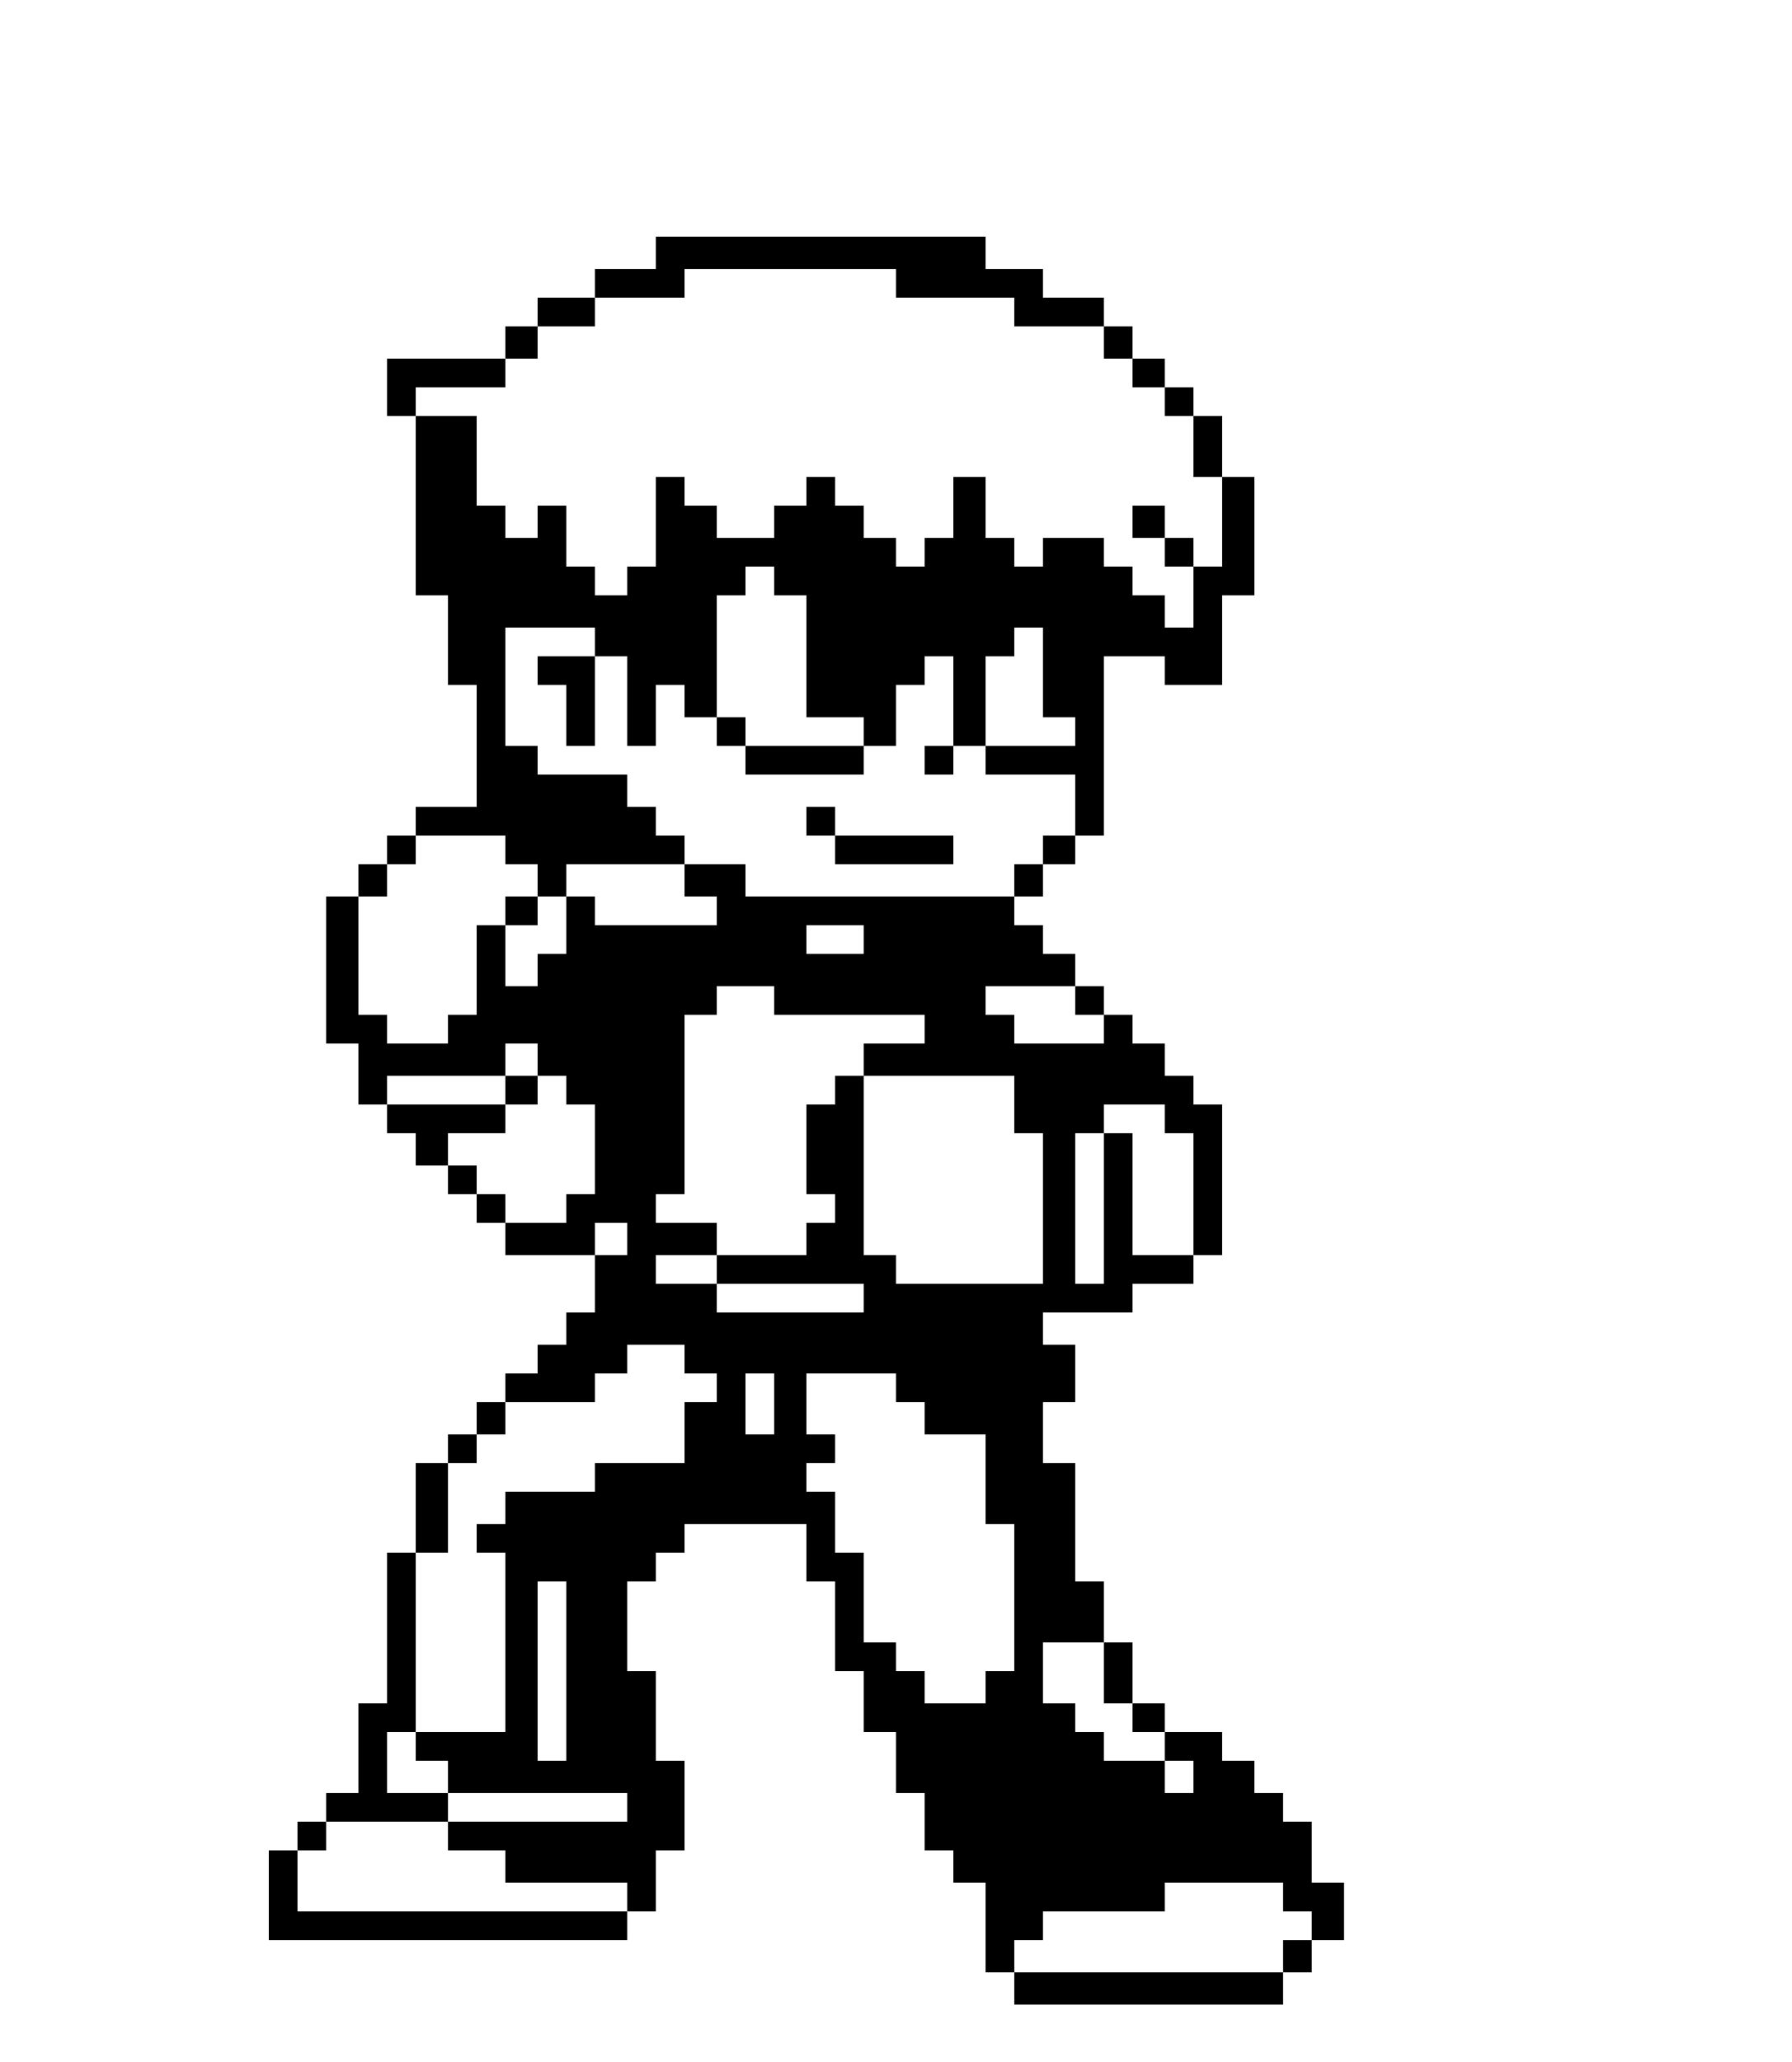 <svg
  id="svg"
  xmlns="http://www.w3.org/2000/svg"
  xmlns:xlink="http://www.w3.org/1999/xlink"
  width="400"
  height="460"
  viewBox="0, 0, 400,460"
>
  <path
    id="path0"
    d="M146.400 56.400 L 146.400 60.000 139.600 60.000 L 132.800 60.000 132.800 63.200 L 132.800 66.400 126.400 66.400 L 120.000 66.400 120.000 69.600 L 120.000 72.800 116.400 72.800 L 112.800 72.800 112.800 76.400 L 112.800 80.000 99.600 80.000 L 86.400 80.000 86.400 86.400 L 86.400 92.800 89.600 92.800 L 92.800 92.800 92.800 112.800 L 92.800 132.800 96.400 132.800 L 100.000 132.800 100.000 142.800 L 100.000 152.800 103.200 152.800 L 106.400 152.800 106.400 166.400 L 106.400 180.000 99.600 180.000 L 92.800 180.000 92.800 183.200 L 92.800 186.400 89.600 186.400 L 86.400 186.400 86.400 189.600 L 86.400 192.800 83.200 192.800 L 80.000 192.800 80.000 196.400 L 80.000 200.000 76.400 200.000 L 72.800 200.000 72.800 216.400 L 72.800 232.800 76.400 232.800 L 80.000 232.800 80.000 239.600 L 80.000 246.400 83.200 246.400 L 86.400 246.400 86.400 249.600 L 86.400 252.800 89.600 252.800 L 92.800 252.800 92.800 256.400 L 92.800 260.000 96.400 260.000 L 100.000 260.000 100.000 263.200 L 100.000 266.400 103.200 266.400 L 106.400 266.400 106.400 269.600 L 106.400 272.800 109.600 272.800 L 112.800 272.800 112.800 276.400 L 112.800 280.000 122.800 280.000 L 132.800 280.000 132.800 286.400 L 132.800 292.800 129.600 292.800 L 126.400 292.800 126.400 296.400 L 126.400 300.000 123.200 300.000 L 120.000 300.000 120.000 303.200 L 120.000 306.400 116.400 306.400 L 112.800 306.400 112.800 309.600 L 112.800 312.800 109.600 312.800 L 106.400 312.800 106.400 316.400 L 106.400 320.000 103.200 320.000 L 100.000 320.000 100.000 323.200 L 100.000 326.400 96.400 326.400 L 92.800 326.400 92.800 336.400 L 92.800 346.400 89.600 346.400 L 86.400 346.400 86.400 363.200 L 86.400 380.000 83.200 380.000 L 80.000 380.000 80.000 390.000 L 80.000 400.000 76.400 400.000 L 72.800 400.000 72.800 403.200 L 72.800 406.400 69.600 406.400 L 66.400 406.400 66.400 409.600 L 66.400 412.800 63.200 412.800 L 60.000 412.800 60.000 422.800 L 60.000 432.800 100.000 432.800 L 140.000 432.800 140.000 429.600 L 140.000 426.400 143.200 426.400 L 146.400 426.400 146.400 419.600 L 146.400 412.800 149.600 412.800 L 152.800 412.800 152.800 402.800 L 152.800 392.800 149.600 392.800 L 146.400 392.800 146.400 382.800 L 146.400 372.800 143.200 372.800 L 140.000 372.800 140.000 362.800 L 140.000 352.800 143.200 352.800 L 146.400 352.800 146.400 349.600 L 146.400 346.400 149.600 346.400 L 152.800 346.400 152.800 343.200 L 152.800 340.000 166.400 340.000 L 180.000 340.000 180.000 346.400 L 180.000 352.800 183.200 352.800 L 186.400 352.800 186.400 362.800 L 186.400 372.800 189.600 372.800 L 192.800 372.800 192.800 379.600 L 192.800 386.400 196.400 386.400 L 200.000 386.400 200.000 393.200 L 200.000 400.000 203.200 400.000 L 206.400 400.000 206.400 406.400 L 206.400 412.800 209.600 412.800 L 212.800 412.800 212.800 416.400 L 212.800 420.000 216.400 420.000 L 220.000 420.000 220.000 430.000 L 220.000 440.000 223.200 440.000 L 226.400 440.000 226.400 443.600 L 226.400 447.200 256.400 447.200 L 286.400 447.200 286.400 443.600 L 286.400 440.000 289.600 440.000 L 292.800 440.000 292.800 436.400 L 292.800 432.800 296.400 432.800 L 300.000 432.800 300.000 426.400 L 300.000 420.000 296.400 420.000 L 292.800 420.000 292.800 413.200 L 292.800 406.400 289.600 406.400 L 286.400 406.400 286.400 403.200 L 286.400 400.000 283.200 400.000 L 280.000 400.000 280.000 396.400 L 280.000 392.800 276.400 392.800 L 272.800 392.800 272.800 389.600 L 272.800 386.400 266.400 386.400 L 260.000 386.400 260.000 383.200 L 260.000 380.000 256.400 380.000 L 252.800 380.000 252.800 373.200 L 252.800 366.400 249.600 366.400 L 246.400 366.400 246.400 359.600 L 246.400 352.800 243.200 352.800 L 240.000 352.800 240.000 339.600 L 240.000 326.400 236.400 326.400 L 232.800 326.400 232.800 319.600 L 232.800 312.800 236.400 312.800 L 240.000 312.800 240.000 306.400 L 240.000 300.000 236.400 300.000 L 232.800 300.000 232.800 296.400 L 232.800 292.800 242.800 292.800 L 252.800 292.800 252.800 289.600 L 252.800 286.400 259.600 286.400 L 266.400 286.400 266.400 283.200 L 266.400 280.000 269.600 280.000 L 272.800 280.000 272.800 263.200 L 272.800 246.400 269.600 246.400 L 266.400 246.400 266.400 243.200 L 266.400 240.000 263.200 240.000 L 260.000 240.000 260.000 236.400 L 260.000 232.800 256.400 232.800 L 252.800 232.800 252.800 229.600 L 252.800 226.400 249.600 226.400 L 246.400 226.400 246.400 223.200 L 246.400 220.000 243.200 220.000 L 240.000 220.000 240.000 216.400 L 240.000 212.800 236.400 212.800 L 232.800 212.800 232.800 209.600 L 232.800 206.400 229.600 206.400 L 226.400 206.400 226.400 203.200 L 226.400 200.000 229.600 200.000 L 232.800 200.000 232.800 196.400 L 232.800 192.800 236.400 192.800 L 240.000 192.800 240.000 189.600 L 240.000 186.400 243.200 186.400 L 246.400 186.400 246.400 166.400 L 246.400 146.400 253.200 146.400 L 260.000 146.400 260.000 149.600 L 260.000 152.800 266.400 152.800 L 272.800 152.800 272.800 142.800 L 272.800 132.800 276.400 132.800 L 280.000 132.800 280.000 119.600 L 280.000 106.400 276.400 106.400 L 272.800 106.400 272.800 99.600 L 272.800 92.800 269.600 92.800 L 266.400 92.800 266.400 89.600 L 266.400 86.400 263.200 86.400 L 260.000 86.400 260.000 83.200 L 260.000 80.000 256.400 80.000 L 252.800 80.000 252.800 76.400 L 252.800 72.800 249.600 72.800 L 246.400 72.800 246.400 69.600 L 246.400 66.400 239.600 66.400 L 232.800 66.400 232.800 63.200 L 232.800 60.000 226.400 60.000 L 220.000 60.000 220.000 56.400 L 220.000 52.800 183.200 52.800 L 146.400 52.800 146.400 56.400 M200.000 63.200 L 200.000 66.400 213.200 66.400 L 226.400 66.400 226.400 69.600 L 226.400 72.800 236.400 72.800 L 246.400 72.800 246.400 76.400 L 246.400 80.000 249.600 80.000 L 252.800 80.000 252.800 83.200 L 252.800 86.400 256.400 86.400 L 260.000 86.400 260.000 89.600 L 260.000 92.800 263.200 92.800 L 266.400 92.800 266.400 99.600 L 266.400 106.400 269.600 106.400 L 272.800 106.400 272.800 116.400 L 272.800 126.400 269.600 126.400 L 266.400 126.400 266.400 133.200 L 266.400 140.000 263.200 140.000 L 260.000 140.000 260.000 136.400 L 260.000 132.800 256.400 132.800 L 252.800 132.800 252.800 129.600 L 252.800 126.400 249.600 126.400 L 246.400 126.400 246.400 123.200 L 246.400 120.000 239.600 120.000 L 232.800 120.000 232.800 123.200 L 232.800 126.400 229.600 126.400 L 226.400 126.400 226.400 123.200 L 226.400 120.000 223.200 120.000 L 220.000 120.000 220.000 113.200 L 220.000 106.400 216.400 106.400 L 212.800 106.400 212.800 113.200 L 212.800 120.000 209.600 120.000 L 206.400 120.000 206.400 123.200 L 206.400 126.400 203.200 126.400 L 200.000 126.400 200.000 123.200 L 200.000 120.000 196.400 120.000 L 192.800 120.000 192.800 116.400 L 192.800 112.800 189.600 112.800 L 186.400 112.800 186.400 109.600 L 186.400 106.400 183.200 106.400 L 180.000 106.400 180.000 109.600 L 180.000 112.800 176.400 112.800 L 172.800 112.800 172.800 116.400 L 172.800 120.000 166.400 120.000 L 160.000 120.000 160.000 116.400 L 160.000 112.800 156.400 112.800 L 152.800 112.800 152.800 109.600 L 152.800 106.400 149.600 106.400 L 146.400 106.400 146.400 116.400 L 146.400 126.400 143.200 126.400 L 140.000 126.400 140.000 129.600 L 140.000 132.800 136.400 132.800 L 132.800 132.800 132.800 129.600 L 132.800 126.400 129.600 126.400 L 126.400 126.400 126.400 119.600 L 126.400 112.800 123.200 112.800 L 120.000 112.800 120.000 116.400 L 120.000 120.000 116.400 120.000 L 112.800 120.000 112.800 116.400 L 112.800 112.800 109.600 112.800 L 106.400 112.800 106.400 102.800 L 106.400 92.800 99.600 92.800 L 92.800 92.800 92.800 89.600 L 92.800 86.400 102.800 86.400 L 112.800 86.400 112.800 83.200 L 112.800 80.000 116.400 80.000 L 120.000 80.000 120.000 76.400 L 120.000 72.800 126.400 72.800 L 132.800 72.800 132.800 69.600 L 132.800 66.400 142.800 66.400 L 152.800 66.400 152.800 63.200 L 152.800 60.000 176.400 60.000 L 200.000 60.000 200.000 63.200 M252.800 116.400 L 252.800 120.000 256.400 120.000 L 260.000 120.000 260.000 123.200 L 260.000 126.400 263.200 126.400 L 266.400 126.400 266.400 123.200 L 266.400 120.000 263.200 120.000 L 260.000 120.000 260.000 116.400 L 260.000 112.800 256.400 112.800 L 252.800 112.800 252.800 116.400 M172.800 129.600 L 172.800 132.800 176.400 132.800 L 180.000 132.800 180.000 146.400 L 180.000 160.000 186.400 160.000 L 192.800 160.000 192.800 163.200 L 192.800 166.400 196.400 166.400 L 200.000 166.400 200.000 159.600 L 200.000 152.800 203.200 152.800 L 206.400 152.800 206.400 149.600 L 206.400 146.400 209.600 146.400 L 212.800 146.400 212.800 156.400 L 212.800 166.400 216.400 166.400 L 220.000 166.400 220.000 156.400 L 220.000 146.400 223.200 146.400 L 226.400 146.400 226.400 143.200 L 226.400 140.000 229.600 140.000 L 232.800 140.000 232.800 150.000 L 232.800 160.000 236.400 160.000 L 240.000 160.000 240.000 163.200 L 240.000 166.400 230.000 166.400 L 220.000 166.400 220.000 169.600 L 220.000 172.800 230.000 172.800 L 240.000 172.800 240.000 179.600 L 240.000 186.400 236.400 186.400 L 232.800 186.400 232.800 189.600 L 232.800 192.800 229.600 192.800 L 226.400 192.800 226.400 196.400 L 226.400 200.000 196.400 200.000 L 166.400 200.000 166.400 196.400 L 166.400 192.800 159.600 192.800 L 152.800 192.800 152.800 196.400 L 152.800 200.000 156.400 200.000 L 160.000 200.000 160.000 203.200 L 160.000 206.400 146.400 206.400 L 132.800 206.400 132.800 203.200 L 132.800 200.000 129.600 200.000 L 126.400 200.000 126.400 206.400 L 126.400 212.800 123.200 212.800 L 120.000 212.800 120.000 216.400 L 120.000 220.000 116.400 220.000 L 112.800 220.000 112.800 213.200 L 112.800 206.400 109.600 206.400 L 106.400 206.400 106.400 216.400 L 106.400 226.400 103.200 226.400 L 100.000 226.400 100.000 229.600 L 100.000 232.800 93.200 232.800 L 86.400 232.800 86.400 229.600 L 86.400 226.400 83.200 226.400 L 80.000 226.400 80.000 213.200 L 80.000 200.000 83.200 200.000 L 86.400 200.000 86.400 196.400 L 86.400 192.800 89.600 192.800 L 92.800 192.800 92.800 189.600 L 92.800 186.400 102.800 186.400 L 112.800 186.400 112.800 189.600 L 112.800 192.800 116.400 192.800 L 120.000 192.800 120.000 196.400 L 120.000 200.000 123.200 200.000 L 126.400 200.000 126.400 196.400 L 126.400 192.800 139.600 192.800 L 152.800 192.800 152.800 189.600 L 152.800 186.400 149.600 186.400 L 146.400 186.400 146.400 183.200 L 146.400 180.000 143.200 180.000 L 140.000 180.000 140.000 176.400 L 140.000 172.800 130.000 172.800 L 120.000 172.800 120.000 169.600 L 120.000 166.400 116.400 166.400 L 112.800 166.400 112.800 153.200 L 112.800 140.000 122.800 140.000 L 132.800 140.000 132.800 143.200 L 132.800 146.400 136.400 146.400 L 140.000 146.400 140.000 156.400 L 140.000 166.400 143.200 166.400 L 146.400 166.400 146.400 159.600 L 146.400 152.800 149.600 152.800 L 152.800 152.800 152.800 156.400 L 152.800 160.000 156.400 160.000 L 160.000 160.000 160.000 146.400 L 160.000 132.800 163.200 132.800 L 166.400 132.800 166.400 129.600 L 166.400 126.400 169.600 126.400 L 172.800 126.400 172.800 129.600 M120.000 149.600 L 120.000 152.800 123.200 152.800 L 126.400 152.800 126.400 159.600 L 126.400 166.400 129.600 166.400 L 132.800 166.400 132.800 156.400 L 132.800 146.400 126.400 146.400 L 120.000 146.400 120.000 149.600 M160.000 163.200 L 160.000 166.400 163.200 166.400 L 166.400 166.400 166.400 169.600 L 166.400 172.800 179.600 172.800 L 192.800 172.800 192.800 169.600 L 192.800 166.400 179.600 166.400 L 166.400 166.400 166.400 163.200 L 166.400 160.000 163.200 160.000 L 160.000 160.000 160.000 163.200 M206.400 169.600 L 206.400 172.800 209.600 172.800 L 212.800 172.800 212.800 169.600 L 212.800 166.400 209.600 166.400 L 206.400 166.400 206.400 169.600 M180.000 183.200 L 180.000 186.400 183.200 186.400 L 186.400 186.400 186.400 189.600 L 186.400 192.800 199.600 192.800 L 212.800 192.800 212.800 189.600 L 212.800 186.400 199.600 186.400 L 186.400 186.400 186.400 183.200 L 186.400 180.000 183.200 180.000 L 180.000 180.000 180.000 183.200 M112.800 203.200 L 112.800 206.400 116.400 206.400 L 120.000 206.400 120.000 203.200 L 120.000 200.000 116.400 200.000 L 112.800 200.000 112.800 203.200 M192.800 209.600 L 192.800 212.800 186.400 212.800 L 180.000 212.800 180.000 209.600 L 180.000 206.400 186.400 206.400 L 192.800 206.400 192.800 209.600 M172.800 223.200 L 172.800 226.400 189.600 226.400 L 206.400 226.400 206.400 229.600 L 206.400 232.800 199.600 232.800 L 192.800 232.800 192.800 236.400 L 192.800 240.000 209.600 240.000 L 226.400 240.000 226.400 246.400 L 226.400 252.800 229.600 252.800 L 232.800 252.800 232.800 269.600 L 232.800 286.400 216.400 286.400 L 200.000 286.400 200.000 283.200 L 200.000 280.000 196.400 280.000 L 192.800 280.000 192.800 260.000 L 192.800 240.000 189.600 240.000 L 186.400 240.000 186.400 243.200 L 186.400 246.400 183.200 246.400 L 180.000 246.400 180.000 256.400 L 180.000 266.400 183.200 266.400 L 186.400 266.400 186.400 269.600 L 186.400 272.800 183.200 272.800 L 180.000 272.800 180.000 276.400 L 180.000 280.000 170.000 280.000 L 160.000 280.000 160.000 283.200 L 160.000 286.400 176.400 286.400 L 192.800 286.400 192.800 289.600 L 192.800 292.800 176.400 292.800 L 160.000 292.800 160.000 289.600 L 160.000 286.400 153.200 286.400 L 146.400 286.400 146.400 283.200 L 146.400 280.000 153.200 280.000 L 160.000 280.000 160.000 276.400 L 160.000 272.800 153.200 272.800 L 146.400 272.800 146.400 269.600 L 146.400 266.400 149.600 266.400 L 152.800 266.400 152.800 246.400 L 152.800 226.400 156.400 226.400 L 160.000 226.400 160.000 223.200 L 160.000 220.000 166.400 220.000 L 172.800 220.000 172.800 223.200 M240.000 223.200 L 240.000 226.400 243.200 226.400 L 246.400 226.400 246.400 229.600 L 246.400 232.800 236.400 232.800 L 226.400 232.800 226.400 229.600 L 226.400 226.400 223.200 226.400 L 220.000 226.400 220.000 223.200 L 220.000 220.000 230.000 220.000 L 240.000 220.000 240.000 223.200 M120.000 236.400 L 120.000 240.000 123.200 240.000 L 126.400 240.000 126.400 243.200 L 126.400 246.400 129.600 246.400 L 132.800 246.400 132.800 256.400 L 132.800 266.400 129.600 266.400 L 126.400 266.400 126.400 269.600 L 126.400 272.800 119.600 272.800 L 112.800 272.800 112.800 269.600 L 112.800 266.400 109.600 266.400 L 106.400 266.400 106.400 263.200 L 106.400 260.000 103.200 260.000 L 100.000 260.000 100.000 256.400 L 100.000 252.800 106.400 252.800 L 112.800 252.800 112.800 249.600 L 112.800 246.400 99.600 246.400 L 86.400 246.400 86.400 243.200 L 86.400 240.000 99.600 240.000 L 112.800 240.000 112.800 236.400 L 112.800 232.800 116.400 232.800 L 120.000 232.800 120.000 236.400 M112.800 243.200 L 112.800 246.400 116.400 246.400 L 120.000 246.400 120.000 243.200 L 120.000 240.000 116.400 240.000 L 112.800 240.000 112.800 243.200 M260.000 249.600 L 260.000 252.800 263.200 252.800 L 266.400 252.800 266.400 266.400 L 266.400 280.000 259.600 280.000 L 252.800 280.000 252.800 266.400 L 252.800 252.800 249.600 252.800 L 246.400 252.800 246.400 269.600 L 246.400 286.400 243.200 286.400 L 240.000 286.400 240.000 269.600 L 240.000 252.800 243.200 252.800 L 246.400 252.800 246.400 249.600 L 246.400 246.400 253.200 246.400 L 260.000 246.400 260.000 249.600 M140.000 276.400 L 140.000 280.000 136.400 280.000 L 132.800 280.000 132.800 276.400 L 132.800 272.800 136.400 272.800 L 140.000 272.800 140.000 276.400 M152.800 303.200 L 152.800 306.400 156.400 306.400 L 160.000 306.400 160.000 309.600 L 160.000 312.800 156.400 312.800 L 152.800 312.800 152.800 319.600 L 152.800 326.400 142.800 326.400 L 132.800 326.400 132.800 329.600 L 132.800 332.800 122.800 332.800 L 112.800 332.800 112.800 336.400 L 112.800 340.000 109.600 340.000 L 106.400 340.000 106.400 343.200 L 106.400 346.400 109.600 346.400 L 112.800 346.400 112.800 366.400 L 112.800 386.400 102.800 386.400 L 92.800 386.400 92.800 389.600 L 92.800 392.800 96.400 392.800 L 100.000 392.800 100.000 396.400 L 100.000 400.000 120.000 400.000 L 140.000 400.000 140.000 403.200 L 140.000 406.400 120.000 406.400 L 100.000 406.400 100.000 409.600 L 100.000 412.800 106.400 412.800 L 112.800 412.800 112.800 416.400 L 112.800 420.000 126.400 420.000 L 140.000 420.000 140.000 423.200 L 140.000 426.400 103.200 426.400 L 66.400 426.400 66.400 419.600 L 66.400 412.800 69.600 412.800 L 72.800 412.800 72.800 409.600 L 72.800 406.400 86.400 406.400 L 100.000 406.400 100.000 403.200 L 100.000 400.000 93.200 400.000 L 86.400 400.000 86.400 393.200 L 86.400 386.400 89.600 386.400 L 92.800 386.400 92.800 366.400 L 92.800 346.400 96.400 346.400 L 100.000 346.400 100.000 336.400 L 100.000 326.400 103.200 326.400 L 106.400 326.400 106.400 323.200 L 106.400 320.000 109.600 320.000 L 112.800 320.000 112.800 316.400 L 112.800 312.800 122.800 312.800 L 132.800 312.800 132.800 309.600 L 132.800 306.400 136.400 306.400 L 140.000 306.400 140.000 303.200 L 140.000 300.000 146.400 300.000 L 152.800 300.000 152.800 303.200 M172.800 313.200 L 172.800 320.000 169.600 320.000 L 166.400 320.000 166.400 313.200 L 166.400 306.400 169.600 306.400 L 172.800 306.400 172.800 313.200 M200.000 309.600 L 200.000 312.800 203.200 312.800 L 206.400 312.800 206.400 316.400 L 206.400 320.000 213.200 320.000 L 220.000 320.000 220.000 330.000 L 220.000 340.000 223.200 340.000 L 226.400 340.000 226.400 356.400 L 226.400 372.800 223.200 372.800 L 220.000 372.800 220.000 376.400 L 220.000 380.000 213.200 380.000 L 206.400 380.000 206.400 376.400 L 206.400 372.800 203.200 372.800 L 200.000 372.800 200.000 369.600 L 200.000 366.400 196.400 366.400 L 192.800 366.400 192.800 356.400 L 192.800 346.400 189.600 346.400 L 186.400 346.400 186.400 339.600 L 186.400 332.800 183.200 332.800 L 180.000 332.800 180.000 329.600 L 180.000 326.400 183.200 326.400 L 186.400 326.400 186.400 323.200 L 186.400 320.000 183.200 320.000 L 180.000 320.000 180.000 313.200 L 180.000 306.400 190.000 306.400 L 200.000 306.400 200.000 309.600 M126.400 372.800 L 126.400 392.800 123.200 392.800 L 120.000 392.800 120.000 372.800 L 120.000 352.800 123.200 352.800 L 126.400 352.800 126.400 372.800 M246.400 373.200 L 246.400 380.000 249.600 380.000 L 252.800 380.000 252.800 383.200 L 252.800 386.400 256.400 386.400 L 260.000 386.400 260.000 389.600 L 260.000 392.800 263.200 392.800 L 266.400 392.800 266.400 396.400 L 266.400 400.000 263.200 400.000 L 260.000 400.000 260.000 396.400 L 260.000 392.800 253.200 392.800 L 246.400 392.800 246.400 389.600 L 246.400 386.400 243.200 386.400 L 240.000 386.400 240.000 383.200 L 240.000 380.000 236.400 380.000 L 232.800 380.000 232.800 373.200 L 232.800 366.400 239.600 366.400 L 246.400 366.400 246.400 373.200 M286.400 423.200 L 286.400 426.400 289.600 426.400 L 292.800 426.400 292.800 429.600 L 292.800 432.800 289.600 432.800 L 286.400 432.800 286.400 436.400 L 286.400 440.000 256.400 440.000 L 226.400 440.000 226.400 436.400 L 226.400 432.800 229.600 432.800 L 232.800 432.800 232.800 429.600 L 232.800 426.400 246.400 426.400 L 260.000 426.400 260.000 423.200 L 260.000 420.000 273.200 420.000 L 286.400 420.000 286.400 423.200 "
    stroke="none"
    fill="currentColor"
    fill-rule="evenodd"
  />
</svg>
